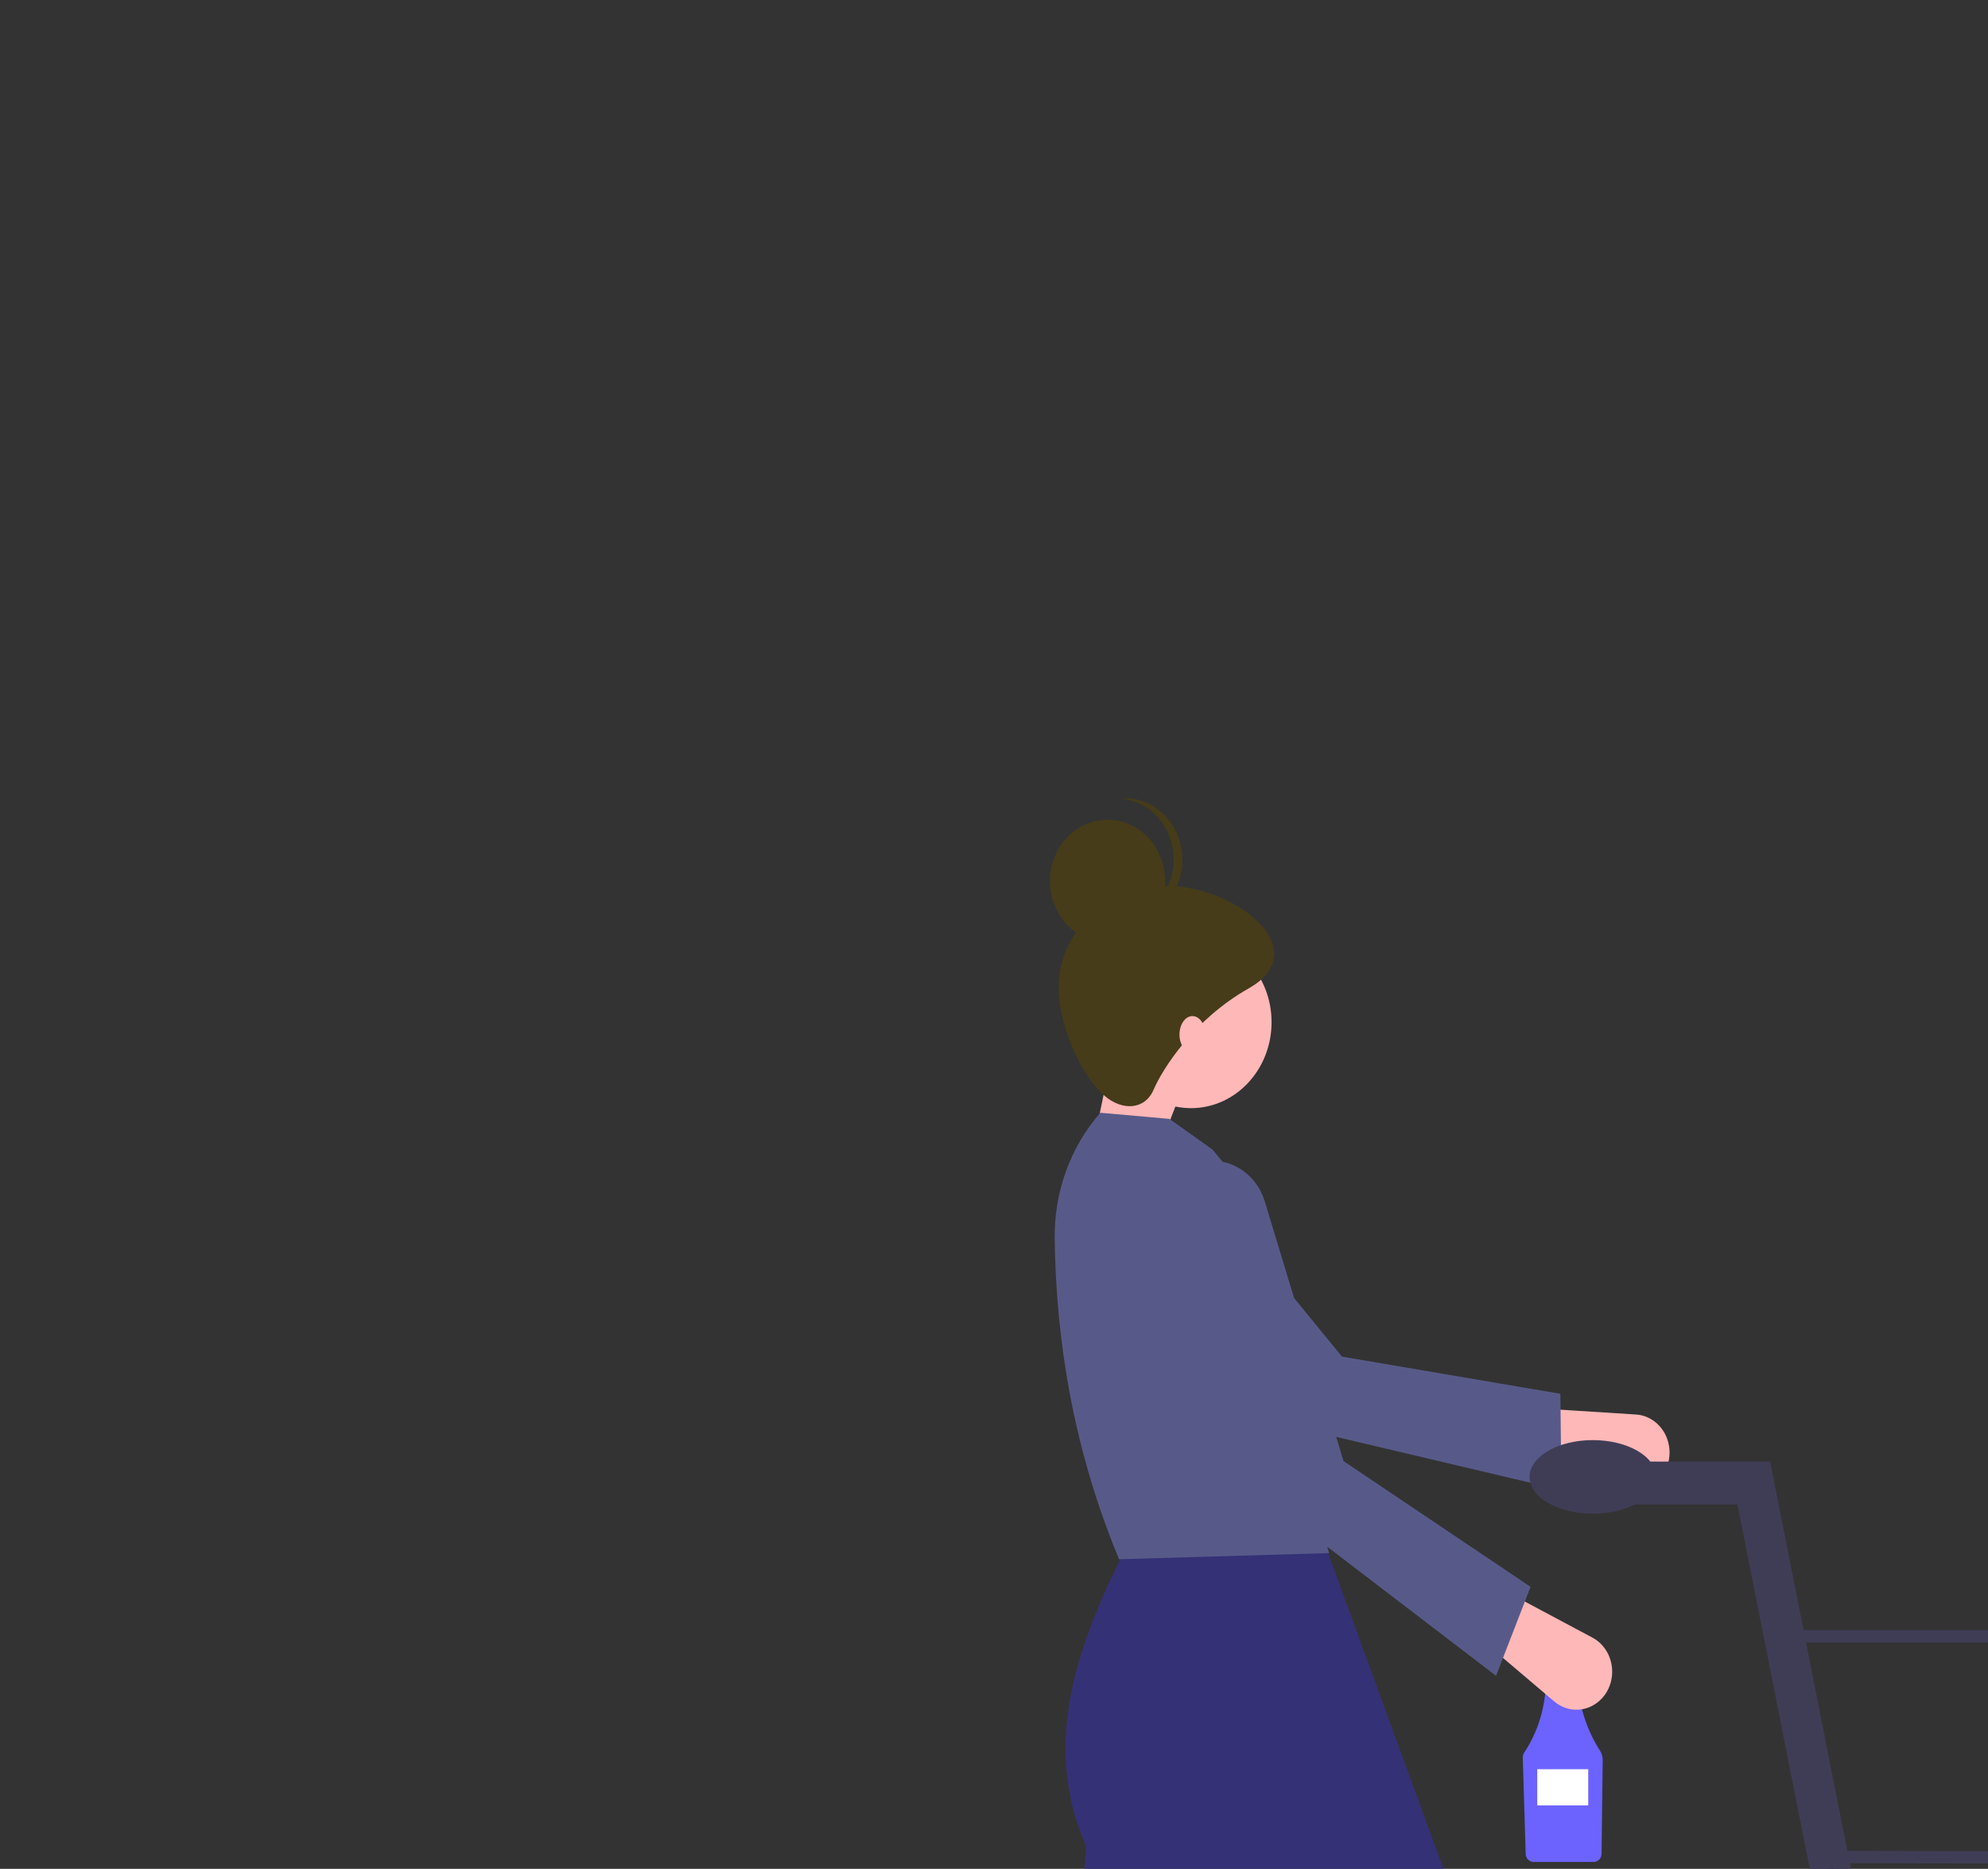<svg width="283" height="266" viewBox="0 0 283 266" fill="none" xmlns="http://www.w3.org/2000/svg">
<rect x="0" y="0" width="283" height="266" fill="#333333" stroke="none"/>
<path class="changeColor" d="M382.275 346.55L349.497 321.834C360.552 310.353 370.607 294.006 380.222 275.523L413 300.238C399.902 316.096 388.807 331.659 382.275 346.55Z" fill="#6C63FF"/>
<path d="M382.284 320.236C387.627 320.236 391.958 315.618 391.958 309.922C391.958 304.226 387.627 299.609 382.284 299.609C376.941 299.609 372.61 304.226 372.61 309.922C372.61 315.618 376.941 320.236 382.284 320.236Z" fill="white"/>
<path d="M224.16 233.767H220.562C220.435 233.767 220.314 233.821 220.224 233.916C220.135 234.011 220.085 234.141 220.085 234.276V235.959C220.085 236.026 220.097 236.092 220.121 236.154C220.145 236.215 220.18 236.272 220.224 236.319C220.269 236.366 220.321 236.403 220.379 236.429C220.437 236.455 220.499 236.468 220.562 236.468H221.158V238.99H223.563V236.468H224.16C224.286 236.468 224.408 236.414 224.497 236.319C224.586 236.223 224.637 236.094 224.637 235.959V234.276C224.637 234.141 224.586 234.011 224.497 233.916C224.408 233.821 224.286 233.767 224.16 233.767V233.767Z" fill="#E6E6E6"/>
<path class="changeColor" d="M227.763 249.176C225.56 245.738 224.433 241.645 224.545 237.484C224.547 237.388 224.518 237.294 224.463 237.218C224.407 237.142 224.329 237.09 224.241 237.069V236.341H220.441V237.058H220.389C220.337 237.059 220.287 237.069 220.239 237.09C220.192 237.111 220.149 237.142 220.113 237.181C220.077 237.219 220.048 237.265 220.029 237.316C220.009 237.366 219.999 237.42 219.999 237.475C219.999 237.485 220 237.495 220 237.505C220.351 241.752 219.276 245.993 216.968 249.474C216.834 249.677 216.766 249.92 216.773 250.168L217.189 263.87C217.199 264.176 217.319 264.466 217.524 264.679C217.73 264.892 218.005 265.013 218.292 265.015H226.887C227.177 265.013 227.454 264.89 227.661 264.672C227.867 264.454 227.985 264.159 227.99 263.85L228.15 250.546C228.155 250.058 228.02 249.58 227.763 249.176V249.176Z" fill="#6C63FF"/>
<path opacity="0.2" d="M223.41 234.316C223.41 234.607 223.301 234.886 223.108 235.091C222.915 235.297 222.653 235.413 222.38 235.413C222.108 235.413 221.846 235.297 221.653 235.091C221.46 234.886 221.351 234.607 221.351 234.316" fill="black"/>
<path d="M226.089 251.816H218.834V256.972H226.089V251.816Z" fill="white"/>
<path d="M338.019 287.296H331.284C331.047 287.296 330.82 287.396 330.652 287.575C330.485 287.753 330.391 287.995 330.391 288.248V291.399C330.391 291.652 330.485 291.894 330.652 292.073C330.82 292.251 331.047 292.351 331.284 292.351H332.4V297.074H336.903V292.351H338.019C338.256 292.351 338.483 292.251 338.65 292.073C338.818 291.894 338.912 291.652 338.912 291.399V288.248C338.912 287.995 338.818 287.753 338.65 287.575C338.483 287.396 338.256 287.296 338.019 287.296V287.296Z" fill="#E6E6E6"/>
<path class="changeColor" d="M344.765 316.139C340.64 309.705 338.531 302.044 338.741 294.253C338.744 294.073 338.69 293.898 338.586 293.756C338.482 293.615 338.335 293.516 338.171 293.476V292.114H331.058V293.457H330.96C330.864 293.457 330.769 293.478 330.68 293.517C330.592 293.556 330.511 293.614 330.444 293.686C330.376 293.758 330.322 293.844 330.286 293.939C330.249 294.033 330.231 294.134 330.231 294.236C330.231 294.255 330.231 294.274 330.233 294.293C330.793 302.621 328.901 310.089 324.556 316.698C324.306 317.078 324.178 317.534 324.192 317.997L324.97 343.647C324.988 344.219 325.214 344.761 325.598 345.16C325.983 345.56 326.498 345.785 327.035 345.79H343.123C343.666 345.785 344.186 345.554 344.572 345.147C344.958 344.74 345.18 344.188 345.189 343.609L345.489 318.706C345.498 317.792 345.245 316.896 344.765 316.139V316.139Z" fill="#6C63FF"/>
<path opacity="0.2" d="M336.615 288.323C336.615 288.868 336.412 289.39 336.05 289.775C335.689 290.16 335.199 290.377 334.688 290.377C334.177 290.377 333.687 290.16 333.326 289.775C332.965 289.39 332.762 288.868 332.762 288.323" fill="black"/>
<path d="M342.218 324.659H328.214C328.006 324.659 327.802 324.707 327.613 324.799C327.425 324.892 327.257 325.026 327.122 325.194C326.987 325.362 326.888 325.559 326.831 325.771C326.774 325.984 326.761 326.207 326.793 326.425L328.909 341.09H341.06L343.631 326.475C343.67 326.253 343.662 326.025 343.609 325.807C343.556 325.589 343.459 325.387 343.324 325.213C343.189 325.04 343.02 324.9 342.829 324.805C342.638 324.709 342.429 324.659 342.218 324.659V324.659Z" fill="white"/>
<path class="changeColor" d="M318.802 346.509H278.655C281.462 330.331 280.816 310.795 278.655 289.785H318.802C316.699 310.795 316.07 330.331 318.802 346.509Z" fill="#6C63FF"/>
<path d="M298.971 326.913C304.313 326.913 308.645 322.296 308.645 316.6C308.645 310.904 304.313 306.286 298.971 306.286C293.628 306.286 289.296 310.904 289.296 316.6C289.296 322.296 293.628 326.913 298.971 326.913Z" fill="white"/>
<path d="M154.59 167.99L163.602 167.116L169.338 152.267L159.096 146.153L154.59 167.99Z" fill="#FFB8B8"/>
<path d="M237.303 208.756C237.603 207.959 237.721 207.097 237.647 206.243C237.573 205.388 237.31 204.564 236.879 203.839C236.447 203.114 235.861 202.508 235.167 202.072C234.474 201.636 233.693 201.382 232.889 201.331L218.895 200.442L216.835 207.746L231.241 211.964C232.444 212.316 233.728 212.184 234.846 211.592C235.964 211.001 236.839 209.991 237.303 208.756V208.756Z" fill="#FFB8B8"/>
<path d="M222.277 212.086L222.123 198.38L191.04 193.093L167.094 163.814C165.849 162.291 164.127 161.3 162.249 161.027C160.37 160.753 158.463 161.214 156.879 162.325C155.92 162.997 155.111 163.886 154.51 164.929C153.909 165.971 153.53 167.142 153.4 168.357C153.269 169.573 153.391 170.805 153.756 171.965C154.122 173.125 154.721 174.185 155.513 175.071L175.269 200.989L222.277 212.086Z" fill="#575A89"/>
<path d="M147.625 366.275H155.819L176.141 268.317L197.195 298.578L209.486 364.091H217.269L215.631 293.774L188.183 218.653H161.144C153.755 232.909 147.959 247.605 154.59 262.765L147.625 366.275Z" fill="#353176"/>
<path d="M204.463 372.224C204.372 372.534 204.345 372.86 204.381 373.181C204.418 373.502 204.519 373.812 204.677 374.088C204.834 374.365 205.046 374.603 205.296 374.786C205.547 374.969 205.831 375.092 206.13 375.149L226.18 378.942C226.972 379.097 227.79 378.937 228.479 378.493C229.169 378.049 229.682 377.351 229.922 376.532V376.532C230.156 375.749 230.123 374.903 229.83 374.143C229.537 373.383 229.002 372.757 228.319 372.376C223.91 369.963 220.116 366.446 217.262 362.128C215.058 364.315 212.595 364.109 209.98 362.497L207.206 362.867L204.463 372.224Z" fill="#19191B"/>
<path d="M143.831 372.224C143.741 372.534 143.713 372.86 143.75 373.181C143.787 373.502 143.887 373.812 144.045 374.088C144.203 374.365 144.414 374.603 144.665 374.786C144.915 374.969 145.2 375.092 145.499 375.149L165.548 378.942C166.34 379.097 167.158 378.937 167.848 378.493C168.537 378.049 169.05 377.351 169.29 376.532V376.532C169.524 375.749 169.492 374.903 169.198 374.143C168.905 373.383 168.37 372.757 167.687 372.376C163.279 369.963 159.485 366.446 156.63 362.128C154.427 364.315 151.964 364.109 149.348 362.497L146.574 362.867L143.831 372.224Z" fill="#19191B"/>
<path d="M169.543 157.726C175.878 157.726 181.013 152.251 181.013 145.497C181.013 138.743 175.878 133.268 169.543 133.268C163.207 133.268 158.072 138.743 158.072 145.497C158.072 152.251 163.207 157.726 169.543 157.726Z" fill="#FFB8B8"/>
<path d="M159.301 221.929L189.207 221.055L180.424 191.586C185.882 182.258 180.389 172.939 172.615 163.623L166.47 159.255L156.638 158.382C152.381 163.238 150.052 169.662 150.138 176.308C150.333 190.539 152.696 206.032 159.301 221.929Z" fill="#575A89"/>
<path d="M228.011 241.765C228.581 241.158 229.007 240.415 229.255 239.598C229.502 238.781 229.564 237.914 229.435 237.066C229.306 236.219 228.991 235.416 228.514 234.724C228.037 234.033 227.413 233.472 226.693 233.087L214.155 226.401L209.566 232.252L221.254 242.171C222.23 243 223.459 243.417 224.705 243.342C225.952 243.267 227.129 242.705 228.011 241.765V241.765Z" fill="#FFB8B8"/>
<path d="M212.968 238.525L217.884 225.859L191.258 207.962L180.047 171.002C179.463 169.079 178.246 167.446 176.62 166.407C174.994 165.367 173.07 164.991 171.204 165.348V165.348C170.075 165.564 169.003 166.043 168.066 166.749C167.128 167.455 166.348 168.372 165.78 169.435C165.211 170.498 164.869 171.682 164.777 172.901C164.684 174.121 164.844 175.347 165.246 176.494L173.844 208.608L212.968 238.525Z" fill="#575A89"/>
<path d="M150.698 140.693C150.698 145.452 153.596 152.821 157.252 155.979C159.712 158.105 162.963 158.015 164.217 155.106C165.503 152.121 169.935 145.106 177.736 140.693C188.135 134.81 174.048 124.746 164.217 126.28C156.829 127.434 150.698 132.733 150.698 140.693Z" fill="#463C19"/>
<path d="M157.662 134.142C162.187 134.142 165.856 130.231 165.856 125.407C165.856 120.583 162.187 116.672 157.662 116.672C153.137 116.672 149.469 120.583 149.469 125.407C149.469 130.231 153.137 134.142 157.662 134.142Z" fill="#463C19"/>
<path d="M167.085 122.35C167.084 120.147 166.302 118.027 164.897 116.413C163.491 114.799 161.566 113.812 159.506 113.648C159.709 113.632 159.913 113.615 160.12 113.615C162.293 113.615 164.377 114.535 165.914 116.173C167.45 117.811 168.314 120.033 168.314 122.35C168.314 124.666 167.45 126.888 165.914 128.526C164.377 130.164 162.293 131.085 160.12 131.085C159.913 131.085 159.709 131.068 159.506 131.052C161.566 130.888 163.491 129.9 164.897 128.286C166.302 126.672 167.084 124.552 167.085 122.35Z" fill="#463C19"/>
<path d="M169.747 149.865C170.766 149.865 171.591 148.692 171.591 147.244C171.591 145.797 170.766 144.624 169.747 144.624C168.729 144.624 167.904 145.797 167.904 147.244C167.904 148.692 168.729 149.865 169.747 149.865Z" fill="#FFB8B8"/>
<path d="M401.894 350.255H274.347L247.338 214.136H224.288V208.028H251.982L278.991 344.147H401.894V350.255Z" fill="#3F3D56"/>
<path d="M293.039 375.123C299.819 375.123 305.316 369.263 305.316 362.035C305.316 354.806 299.819 348.946 293.039 348.946C286.258 348.946 280.762 354.806 280.762 362.035C280.762 369.263 286.258 375.123 293.039 375.123Z" fill="#3F3D56"/>
<path d="M384.706 375.123C391.487 375.123 396.983 369.263 396.983 362.035C396.983 354.806 391.487 348.946 384.706 348.946C377.926 348.946 372.43 354.806 372.43 362.035C372.43 369.263 377.926 375.123 384.706 375.123Z" fill="#3F3D56"/>
<path d="M399.569 347.379H275.473L253.577 232.023H420.116C420.966 232.024 421.806 232.22 422.577 232.599C423.349 232.978 424.035 233.531 424.587 234.219C425.14 234.908 425.546 235.716 425.777 236.587C426.009 237.459 426.06 238.374 425.929 239.269L405.38 342.081C405.168 343.56 404.465 344.909 403.398 345.881C402.331 346.854 400.972 347.385 399.569 347.379V347.379ZM276.82 345.634H399.569C400.582 345.639 401.562 345.255 402.332 344.553C403.102 343.851 403.61 342.877 403.762 341.81L424.311 238.998C424.406 238.352 424.369 237.692 424.202 237.062C424.035 236.433 423.742 235.85 423.343 235.353C422.945 234.856 422.45 234.457 421.893 234.184C421.336 233.91 420.729 233.768 420.116 233.769H255.564L276.82 345.634Z" fill="#3F3D56"/>
<path d="M299.597 347.01L285.258 233.038L286.873 232.754L301.212 346.726L299.597 347.01Z" fill="#3F3D56"/>
<path d="M379.328 346.135L377.712 345.856L391.632 232.756L393.248 233.036L379.328 346.135Z" fill="#3F3D56"/>
<path d="M341.341 232.896H339.704V346.868H341.341V232.896Z" fill="#3F3D56"/>
<path d="M261.939 263.436L261.935 265.181L420.387 265.59L420.391 263.845L261.939 263.436Z" fill="#3F3D56"/>
<path d="M409.21 317.344L270.006 318.359L270.017 320.104L409.221 319.089L409.21 317.344Z" fill="#3F3D56"/>
<path d="M226.743 215.445C231.715 215.445 235.746 213.101 235.746 210.209C235.746 207.318 231.715 204.974 226.743 204.974C221.771 204.974 217.74 207.318 217.74 210.209C217.74 213.101 221.771 215.445 226.743 215.445Z" fill="#3F3D56"/>
</svg>
